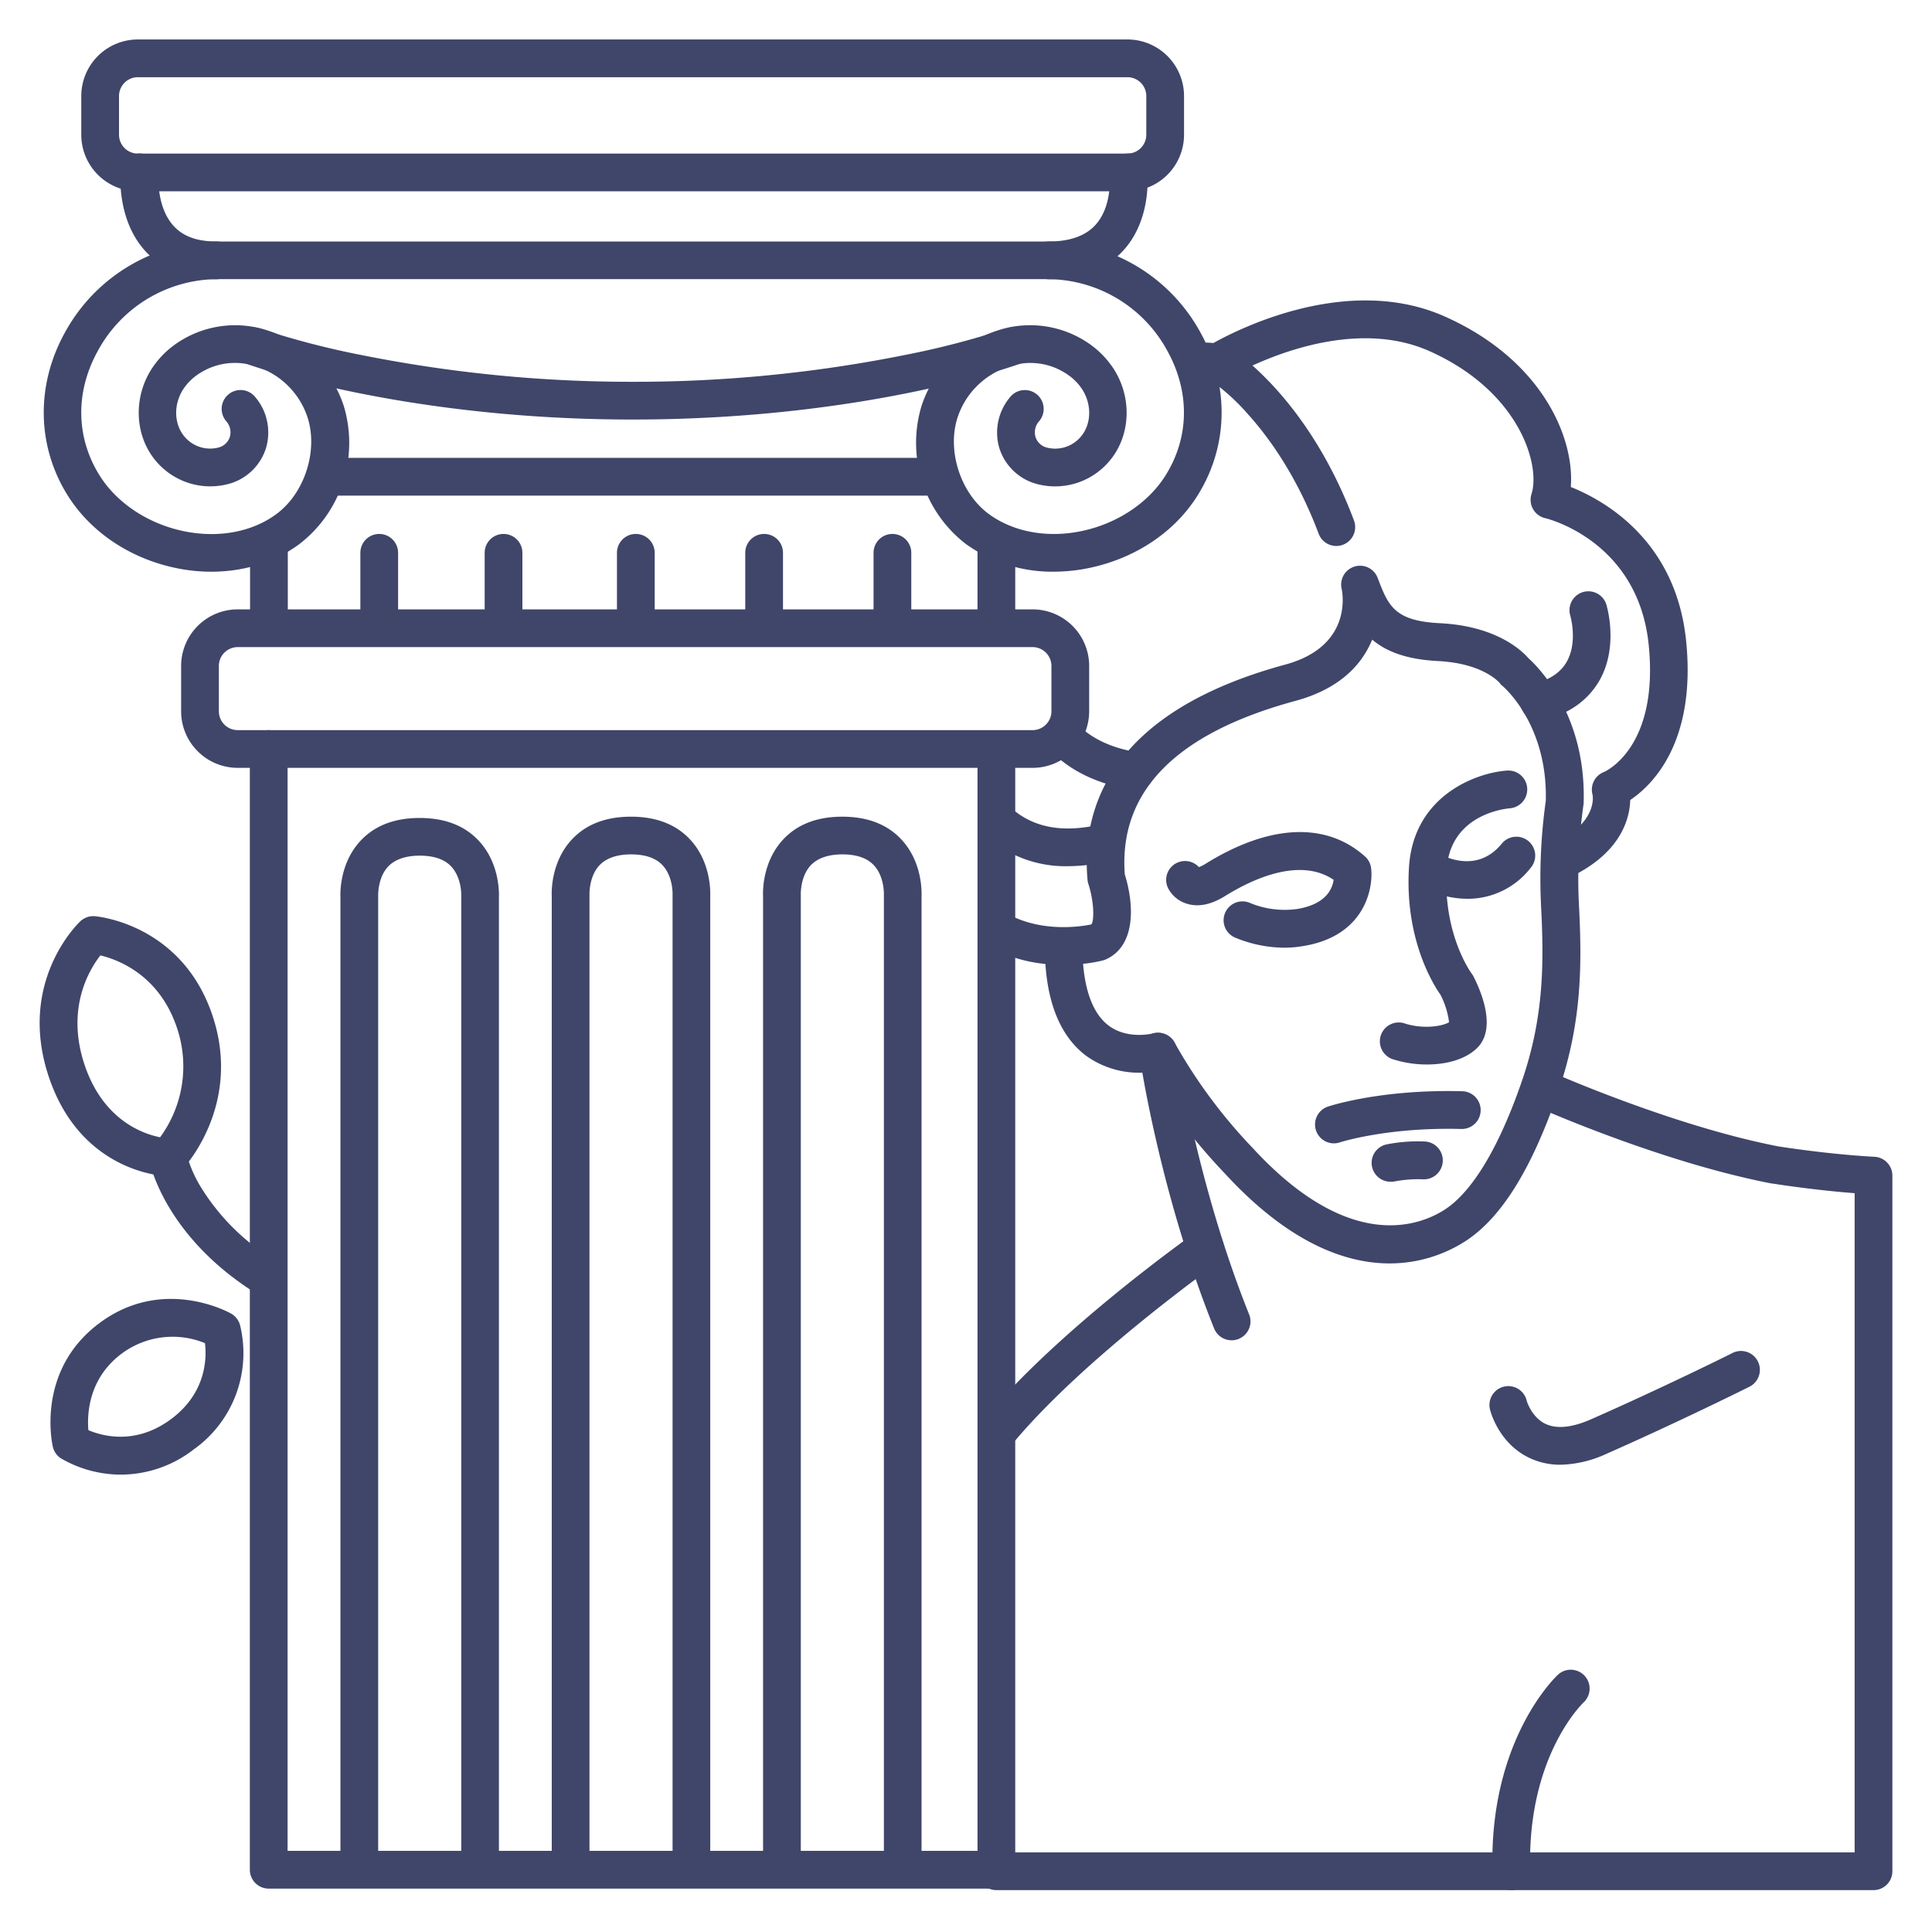 <?xml version="1.0" ?><svg viewBox="0 0 512 512" xmlns="http://www.w3.org/2000/svg"><defs><style>.cls-1{fill:#3f466a;}</style></defs><title/><g id="Lines"><path class="cls-1" d="M298.78,50.7H36.54a15,15,0,0,1-15-15V25.46a15,15,0,0,1,15-15H298.78a15,15,0,0,1,15,15V35.7A15,15,0,0,1,298.78,50.7ZM36.54,20.46a5,5,0,0,0-5,5V35.7a5,5,0,0,0,5,5H298.78a5,5,0,0,0,5-5V25.46a5,5,0,0,0-5-5Z"/><path class="cls-1" d="M264.05,171a5,5,0,0,1-5-5V143.35a5,5,0,1,1,10,0V166A5,5,0,0,1,264.05,171Z"/><path class="cls-1" d="M71.27,171a5,5,0,0,1-5-5V143.35a5,5,0,0,1,10,0V166A5,5,0,0,1,71.27,171Z"/><path class="cls-1" d="M279.32,151.5A39.1,39.1,0,0,1,256,144.19a33.85,33.85,0,0,1-11.82-36.5,31.1,31.1,0,0,1,19.86-20A27.46,27.46,0,0,1,289,91.33a24.22,24.22,0,0,1,5.85,6c5.39,7.94,4.87,18.59-1.25,25.32a18.8,18.8,0,0,1-19.06,5.55,14.28,14.28,0,0,1-9.72-9.5,14.56,14.56,0,0,1,2.93-13.54,5,5,0,0,1,7.67,6.42,4.41,4.41,0,0,0-1,4.22,4.23,4.23,0,0,0,3,2.81,8.87,8.87,0,0,0,8.83-2.68c3.05-3.36,3.21-8.82.38-13a13.94,13.94,0,0,0-3.43-3.47,17.31,17.31,0,0,0-16-2.25,21.08,21.08,0,0,0-13.47,13.53c-2.79,8.76.83,19.93,8.24,25.42,6.33,4.69,15.09,6.41,24,4.71,9.66-1.83,18.23-7.4,22.92-14.89,6.32-10.1,6.49-22.12.47-33a36.22,36.22,0,0,0-31.48-19H57.41A36.23,36.23,0,0,0,25.92,93c-6,10.86-5.84,22.88.47,33,4.69,7.49,13.26,13.06,22.92,14.89,8.95,1.7,17.71,0,24-4.71,7.41-5.49,11-16.66,8.24-25.42A21.06,21.06,0,0,0,68.13,97.2a17.33,17.33,0,0,0-16,2.25,14.06,14.06,0,0,0-3.42,3.47c-2.83,4.17-2.67,9.63.37,13a8.87,8.87,0,0,0,8.83,2.68,4.25,4.25,0,0,0,3-2.81,4.42,4.42,0,0,0-1-4.22,5,5,0,0,1,7.67-6.42,14.53,14.53,0,0,1,2.93,13.54,14.26,14.26,0,0,1-9.72,9.5,18.8,18.8,0,0,1-19.06-5.55c-6.11-6.73-6.64-17.38-1.25-25.32a24.09,24.09,0,0,1,5.86-6,27.44,27.44,0,0,1,24.94-3.62,31.07,31.07,0,0,1,19.86,20,33.85,33.85,0,0,1-11.82,36.5c-8.56,6.34-20.17,8.71-31.85,6.5-12.54-2.38-23.3-9.46-29.54-19.42-8.18-13.07-8.45-29.2-.74-43.13A46.26,46.26,0,0,1,57.41,64h220.5a46.24,46.24,0,0,1,40.23,24.13c7.72,13.93,7.44,30.06-.74,43.13-6.23,10-17,17-29.54,19.42A46.21,46.21,0,0,1,279.32,151.5Z"/><path class="cls-1" d="M273.64,203.49H63a15,15,0,0,1-15-15v-12a15,15,0,0,1,15-15H273.64a15,15,0,0,1,15,15v12A15,15,0,0,1,273.64,203.49ZM63,171.49a5,5,0,0,0-5,5v12a5,5,0,0,0,5,5H273.64a5,5,0,0,0,5-5v-12a5,5,0,0,0-5-5Z"/><path class="cls-1" d="M57.41,74c-8,0-14.39-2.51-18.9-7.46C30.83,58.11,31.9,45.75,32,45.23a5,5,0,0,1,10,.92c0,.18-.65,8.61,4,13.71C48.51,62.65,52.26,64,57.41,64a5,5,0,0,1,0,10Z"/><path class="cls-1" d="M277.91,74a5,5,0,0,1,0-10c5.62,0,9.81-1.5,12.45-4.45,4.54-5.08,3.7-13.2,3.69-13.28A5,5,0,0,1,304,45.1c.06.51,1.43,12.56-6.1,21.05C293.26,71.37,286.54,74,277.91,74Z"/><path class="cls-1" d="M264.05,500.5H71.21a5,5,0,0,1-5-5v-297a5,5,0,0,1,10,0v292H259.05V198.73a5,5,0,1,1,10,0V495.5A5,5,0,0,1,264.05,500.5Z"/><path class="cls-1" d="M127.24,500.23a5,5,0,0,1-5-5V237.76c0-.11,0-.21,0-.31s.18-4.84-2.72-7.88c-1.78-1.87-4.57-2.81-8.29-2.81s-6.56,1-8.34,2.85c-2.84,3-2.68,7.79-2.67,7.84s0,.2,0,.31V495.23a5,5,0,0,1-10,0V237.88c-.07-1.53-.11-9.28,5.37-15.11,3.75-4,9-6,15.63-6s11.87,2,15.62,6c5.48,5.83,5.44,13.58,5.38,15.11V495.23A5,5,0,0,1,127.24,500.23Z"/><path class="cls-1" d="M183.24,499.9a5,5,0,0,1-5-5V237.42c0-.1,0-.2,0-.31s.18-4.84-2.72-7.88c-1.78-1.86-4.57-2.81-8.29-2.81s-6.56,1-8.34,2.86c-2.84,3-2.68,7.79-2.67,7.83s0,.21,0,.31V494.9a5,5,0,0,1-10,0V237.55c-.07-1.54-.11-9.28,5.37-15.12,3.75-4,9-6,15.63-6s11.87,2,15.62,6c5.48,5.84,5.44,13.58,5.38,15.12V494.9A5,5,0,0,1,183.24,499.9Z"/><path class="cls-1" d="M239.24,499.9a5,5,0,0,1-5-5V237.42c0-.1,0-.2,0-.31s.18-4.84-2.72-7.88c-1.78-1.86-4.57-2.81-8.29-2.81s-6.56,1-8.34,2.86c-2.84,3-2.68,7.79-2.67,7.83s0,.21,0,.31V494.9a5,5,0,0,1-10,0V237.55c-.07-1.54-.11-9.28,5.37-15.12,3.75-4,9-6,15.63-6s11.87,2,15.62,6c5.48,5.84,5.44,13.58,5.38,15.12V494.9A5,5,0,0,1,239.24,499.9Z"/><path class="cls-1" d="M167.66,111.18C107,111.18,67.14,97.07,65.48,96.47a5,5,0,1,1,3.39-9.41A219.84,219.84,0,0,0,96,94.13a363.33,363.33,0,0,0,71.67,7.05,363.59,363.59,0,0,0,72.21-7.12,219.39,219.39,0,0,0,27.2-7.12,5,5,0,0,1,3.41,9.4C268.81,96.94,228.94,111.18,167.66,111.18Z"/><path class="cls-1" d="M248.93,131.34H87a5,5,0,0,1,0-10H248.93a5,5,0,0,1,0,10Z"/><path class="cls-1" d="M32.09,390.79a31.67,31.67,0,0,1-15.94-4.31A4.94,4.94,0,0,1,14,383.4c-.19-.82-4.47-20.22,12.33-32.75s34.19-2.94,34.93-2.53a5.05,5.05,0,0,1,2.34,3,31.29,31.29,0,0,1-12.27,33A31.58,31.58,0,0,1,32.09,390.79ZM23.42,379c3.77,1.62,12.59,4,21.9-2.91s9.49-16.07,9-20.14a22.6,22.6,0,0,0-22,2.72C23.42,365.27,23.07,374.78,23.42,379Z"/><path class="cls-1" d="M44.51,311.7h-.12c-.93,0-22.9-.87-31.44-26.28-8.44-25.14,7.66-40.63,8.35-41.28a5,5,0,0,1,3.85-1.33c.93.07,23.06,2.21,31.14,26.26,8,23.79-7.5,40.39-8.16,41.08A5,5,0,0,1,44.51,311.7Zm-17.9-58.51c-3.08,3.94-9.17,14.19-4.18,29.05,4.89,14.54,15.36,18.23,20,19.15a31.8,31.8,0,0,0,4.42-29.14C42.16,258.41,31.39,254.34,26.61,253.19Z"/><path class="cls-1" d="M69,342.55a5,5,0,0,1-2.74-.82C43.87,327,39.86,308.84,39.7,308.07A5,5,0,0,1,49.48,306a34,34,0,0,0,4,9,58.53,58.53,0,0,0,18.26,18.34A5,5,0,0,1,69,342.55Z"/><path class="cls-1" d="M400.54,500.9a5,5,0,0,1-5-4.85c-1.06-34.63,16.55-51.5,17.3-52.2a5,5,0,0,1,6.85,7.29c-.66.63-15.07,14.8-14.16,44.61a5,5,0,0,1-4.84,5.15Z"/><path class="cls-1" d="M415.79,232.11a5,5,0,0,1-2.39-9.39c10.1-5.49,8.66-12.06,8.64-12.12a5,5,0,0,1,3-6c.53-.23,14.6-6.54,11.89-33.64-2.78-27.77-27.16-33.58-27.4-33.63a5,5,0,0,1-3.67-6.4c2.44-7.62-3.11-27.18-27-37.86s-53.25,7-53.55,7.22a4.93,4.93,0,0,1-3.16.7,43.11,43.11,0,0,0-5.31-.23,5,5,0,0,1-.16-10c1.67,0,3.32,0,4.89.14,6.9-3.85,35.83-18.4,61.37-7s34.36,31.89,33.34,45.16c8.9,3.55,27.9,14.18,30.57,40.86s-8.84,38.08-14.82,42.09c-.15,4.88-2.33,13.14-13.9,19.42A5,5,0,0,1,415.79,232.11Z"/><path class="cls-1" d="M368.27,334.82c-11.51,0-26.6-5.23-43.75-23.92a147.41,147.41,0,0,1-20.29-26.74,24,24,0,0,1-16.47-4.42c-6.35-4.82-9.95-13-10.72-24.28a39.16,39.16,0,0,1-14.55-4.35,5,5,0,0,1,4.73-8.81c9.12,4.9,19.4,3.22,22,2.68.79-1,.74-6-.79-10.73a4.83,4.83,0,0,1-.23-1.13c-1.65-19.06,6.1-44.42,52.42-57,18.16-4.94,15.07-19.45,14.93-20.07a5,5,0,0,1,9.55-2.89c2.81,7.36,4.37,11.42,16.58,12,14.87.76,21.6,7.24,23.34,9.24,2.55,2.29,15.41,15,14.66,38.41a4.62,4.62,0,0,1-.07.65,138.62,138.62,0,0,0-1.19,25.94c.8,15.66,1,31.3-5.63,50.39-7.05,20.42-15.16,33.3-24.78,39.35A37.17,37.17,0,0,1,368.27,334.82ZM306.86,273.7a5,5,0,0,1,4.42,2.6,137.14,137.14,0,0,0,20.39,27.61,1.21,1.21,0,0,1,.16.16c25.49,27.82,44,20.91,50.81,16.64,7.41-4.66,14.55-16.46,20.66-34.15,6-17.39,5.84-32,5.09-46.61a148.29,148.29,0,0,1,1.26-27.72c.54-20.35-11.32-30.32-11.44-30.42a3.45,3.45,0,0,1-.79-.83c-.48-.54-4.86-5.21-16.29-5.79-8.4-.43-13.76-2.53-17.49-5.68-2.6,6.36-8.32,13-20.44,16.26-31.58,8.58-46.75,24-45.12,45.95,2.6,8.34,2.82,19-5,22.52a4.78,4.78,0,0,1-.75.27,36.9,36.9,0,0,1-5.3.91c.63,7.81,2.91,13.4,6.67,16.29,5.05,3.89,11.77,2.18,11.83,2.16A5.19,5.19,0,0,1,306.86,273.7Z"/><path class="cls-1" d="M378.16,282.1a29.57,29.57,0,0,1-8.78-1.31,5,5,0,1,1,3-9.53c4.89,1.54,9.93.7,11.64-.36a22.14,22.14,0,0,0-2.27-7.27c-1.78-2.51-9.51-14.6-8.36-33.72,1.13-18.85,17.46-25.06,25.94-25.7a5,5,0,0,1,.78,10c-1.63.14-15.87,1.79-16.74,16.33-1,17.16,6.56,27.37,6.64,27.47a4.46,4.46,0,0,1,.49.78c2,3.9,6.07,13.54,1.17,18.71C388.59,280.73,383.38,282.1,378.16,282.1Z"/><path class="cls-1" d="M353.51,303a5,5,0,0,1-1.6-9.74c.57-.19,14.1-4.64,35.61-4.07a5,5,0,0,1-.26,10c-19.62-.51-32.06,3.51-32.18,3.55A4.79,4.79,0,0,1,353.51,303Z"/><path class="cls-1" d="M368.5,313.17a5,5,0,0,1-.95-9.91,42.48,42.48,0,0,1,10.24-.74,5,5,0,0,1-.91,10,33.24,33.24,0,0,0-7.43.6A5.17,5.17,0,0,1,368.5,313.17Z"/><path class="cls-1" d="M340.53,251.15a34.24,34.24,0,0,1-13.47-2.79,5,5,0,0,1,4.25-9.05,24,24,0,0,0,12.4,1.59c7.69-1.24,9.39-5.34,9.71-7.75-9.06-6.11-21.73-.06-28.73,4.29-3.65,2.27-7,3-10.05,2.09a8.34,8.34,0,0,1-5.1-4.18,5,5,0,0,1,8.18-5.56,8.36,8.36,0,0,0,1.7-.84c16.93-10.53,31.95-11.23,42.3-2a5,5,0,0,1,1.62,3c.68,4.86-1.24,18.06-18,20.77A30.48,30.48,0,0,1,340.53,251.15Zm-22-20.12h0Z"/><path class="cls-1" d="M326.39,355.19a5,5,0,0,1-4.64-3.14c-14.39-35.89-19.6-71.16-19.81-72.64a5,5,0,1,1,9.9-1.43c.05.35,5.26,35.61,19.19,70.35a5,5,0,0,1-2.78,6.5A4.88,4.88,0,0,1,326.39,355.19Z"/><path class="cls-1" d="M354.14,144.69a5,5,0,0,1-4.68-3.24c-5.84-15.55-13.49-25.9-18.88-31.84a54.7,54.7,0,0,0-10.43-9.27,5,5,0,0,1,5.16-8.56c.85.51,21,12.9,33.51,46.16a5,5,0,0,1-2.93,6.43A4.87,4.87,0,0,1,354.14,144.69Z"/><path class="cls-1" d="M283.05,229.55a31.64,31.64,0,0,1-21.5-7.77,5,5,0,0,1,6.6-7.5c5.89,5.18,13.94,6.56,23.92,4.08a5,5,0,0,1,2.41,9.7A47.42,47.42,0,0,1,283.05,229.55Z"/><path class="cls-1" d="M301,209.36a4.77,4.77,0,0,1-.76-.06c-9.17-1.39-16.56-4.93-22-10.5a5,5,0,0,1,7.16-7c3.88,4,9.38,6.54,16.34,7.6a5,5,0,0,1-.74,9.94Z"/><path class="cls-1" d="M407.92,191a5,5,0,0,1-1.25-9.84c4.16-1.08,6.95-3,8.54-5.81,3-5.28.92-12.25.9-12.32a5,5,0,0,1,9.55-2.95c.14.44,3.35,11-1.68,20.07-3,5.31-7.92,8.9-14.79,10.68A5.1,5.1,0,0,1,407.92,191Z"/><path class="cls-1" d="M496.5,500.9H264.05a5,5,0,0,1,0-10H491.5V316.21c-11.17-.86-21.42-2.5-21.91-2.58l-.15,0c-29.56-5.71-62.09-20.23-63.46-20.85a5,5,0,0,1,4.1-9.12c.32.15,32.79,14.64,61.18,20.14,1.06.17,13.7,2.14,25.5,2.76a5,5,0,0,1,4.74,5V495.9A5,5,0,0,1,496.5,500.9Z"/><path class="cls-1" d="M264.49,384.38a4.93,4.93,0,0,1-3.19-1.15,5,5,0,0,1-.66-7c19.53-23.57,54.44-48.37,55.91-49.41a5,5,0,0,1,5.78,8.16c-.35.25-35.31,25.09-54,47.63A5,5,0,0,1,264.49,384.38Z"/><path class="cls-1" d="M413.53,388.17a18.85,18.85,0,0,1-8.37-1.88c-7.82-3.8-10.05-11.8-10.28-12.7a5,5,0,0,1,9.68-2.51c0,.17,1.32,4.49,5,6.26,3,1.41,7.06,1,12.1-1.22C441,367.6,459,358.64,459.15,358.55a5,5,0,0,1,4.47,8.95c-.18.09-18.33,9.15-37.88,17.77A30.51,30.51,0,0,1,413.53,388.17Z"/><path class="cls-1" d="M388.9,238.19a25.8,25.8,0,0,1-13.19-3.75A5,5,0,0,1,381,226c1,.64,10.1,5.84,16.87-2.29a5,5,0,1,1,7.68,6.39A21.06,21.06,0,0,1,388.9,238.19Z"/></g><g id="Outline"><path class="cls-1" d="M168.5,171a5,5,0,0,1-5-5V146.5a5,5,0,0,1,10,0V166A5,5,0,0,1,168.5,171Z"/><path class="cls-1" d="M133.44,171a5,5,0,0,1-5-5V146.5a5,5,0,0,1,10,0V166A5,5,0,0,1,133.44,171Z"/><path class="cls-1" d="M100.5,171a5,5,0,0,1-5-5V146.5a5,5,0,0,1,10,0V166A5,5,0,0,1,100.5,171Z"/><path class="cls-1" d="M236.5,171a5,5,0,0,1-5-5V146.5a5,5,0,0,1,10,0V166A5,5,0,0,1,236.5,171Z"/><path class="cls-1" d="M202.5,171a5,5,0,0,1-5-5V146.5a5,5,0,0,1,10,0V166A5,5,0,0,1,202.5,171Z"/></g></svg>